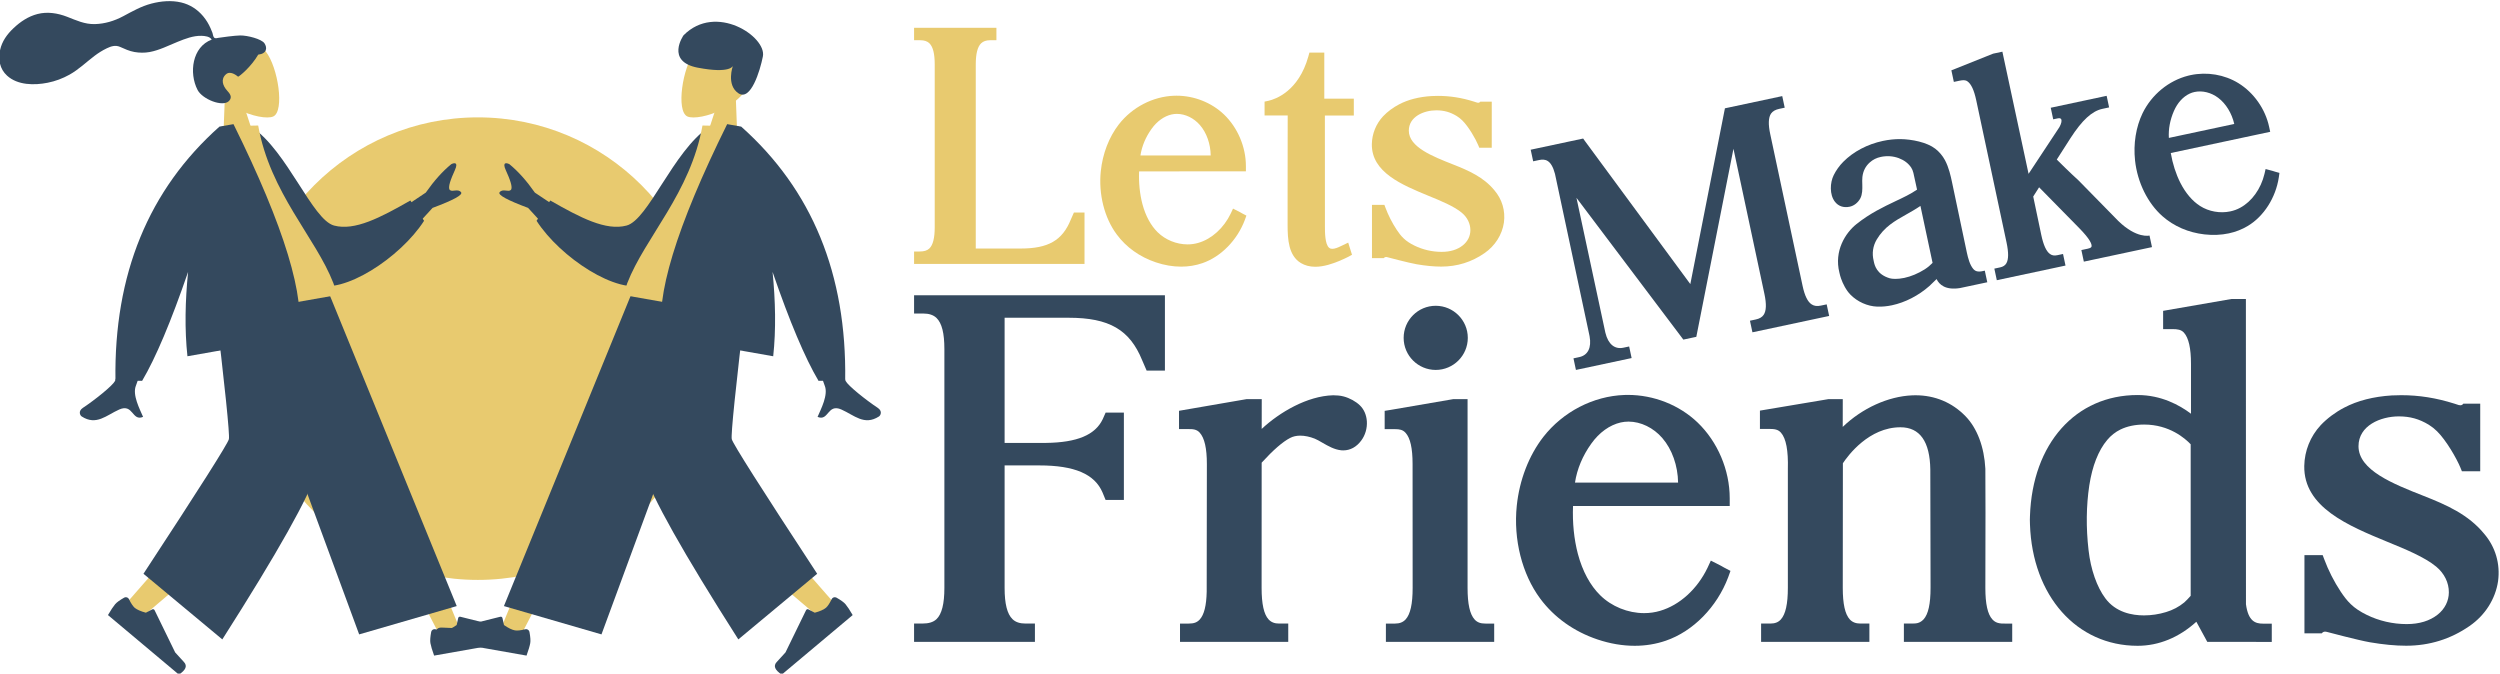 <?xml version="1.0" encoding="UTF-8" standalone="no"?>
<svg
   xmlns:dc="http://purl.org/dc/elements/1.1/"
   xmlns:cc="http://creativecommons.org/ns#"
   xmlns:rdf="http://www.w3.org/1999/02/22-rdf-syntax-ns#"
   xmlns:svg="http://www.w3.org/2000/svg"
   xmlns="http://www.w3.org/2000/svg"
   version="1.1"
   id="svg180"
   xml:space="preserve"
   width="396.353"
   height="106.796"
   viewBox="0 0 396.353 106.796"><defs
     id="defs184"><clipPath
       clipPathUnits="userSpaceOnUse"
       id="clipPath196"><path
         d="M 0,1000 H 1000 V 0 H 0 Z"
         id="path194" /></clipPath></defs><g
     id="g188"
     transform="matrix(1.333,0,0,-1.333,-468.49,720.065)"><g
       id="g190"><g
         id="g192"
         clip-path="url(#clipPath196)"><g
           id="g198"
           transform="translate(435.797,498.718)"><path
             d="m 0,0 c 0,-15.19 -12.315,-27.506 -27.506,-27.506 -15.191,0 -27.506,12.316 -27.506,27.506 0,15.191 12.315,27.506 27.506,27.506 C -12.315,27.506 0,15.191 0,0"
             style="fill:#e8ca6f;fill-opacity:1;fill-rule:evenodd;stroke:none"
             id="path200" /></g><g
           id="g202"
           transform="translate(478.809,514.058)"><path
             d="m 0,0 0.003,0.009 0.37,0.839 H 1.634 V -5.267 L -9.314,-5.268 h -9.324 v 1.481 h 0.659 c 0.536,0 0.905,0.115 1.163,0.363 0.426,0.413 0.634,1.239 0.634,2.522 v 19.358 c 0,1.296 -0.203,2.099 -0.638,2.526 -0.251,0.241 -0.603,0.359 -1.075,0.359 h -0.743 v 1.481 h 9.794 v -1.481 h -0.764 c -0.445,0 -0.811,-0.127 -1.057,-0.366 -0.427,-0.42 -0.636,-1.246 -0.636,-2.524 V -3.43 l 5.344,-0.003 C -2.673,-3.433 -1.003,-2.47 0,0"
             style="fill:#e8ca6f;fill-opacity:1;fill-rule:nonzero;stroke:none"
             id="path204" /></g><g
           id="g206"
           transform="translate(487.096,521.696)"><path
             d="M 0,0 H 8.355 C 8.336,1.368 7.868,2.7 7.076,3.611 6.356,4.445 5.334,4.943 4.337,4.943 4.123,4.943 3.911,4.92 3.709,4.875 2.81,4.671 1.96,4.06 1.316,3.153 0.616,2.175 0.165,1.093 0,0 m -0.16,-1.894 c -0.055,-1.361 0.081,-2.7 0.394,-3.89 0.373,-1.397 0.999,-2.555 1.811,-3.349 0.917,-0.906 2.245,-1.446 3.555,-1.446 0.45,0 0.885,0.063 1.296,0.186 1.583,0.46 3.02,1.766 3.847,3.494 l 0.267,0.576 0.814,-0.414 c 0.046,-0.024 0.077,-0.042 0.105,-0.059 0.013,-0.008 0.021,-0.013 0.029,-0.017 l 0.009,-0.005 c 0.025,-0.014 0.044,-0.024 0.064,-0.036 0.028,-0.017 0.057,-0.032 0.096,-0.054 l 0.475,-0.248 -0.185,-0.51 c -0.909,-2.418 -2.845,-4.388 -5.054,-5.146 -0.794,-0.274 -1.643,-0.414 -2.524,-0.414 -0.984,0 -1.993,0.172 -3.001,0.509 -1.912,0.641 -3.523,1.787 -4.657,3.317 -1.471,1.979 -2.18,4.79 -1.899,7.52 0.214,2.085 0.977,4.066 2.149,5.578 1.592,2.041 4.048,3.312 6.568,3.403 0.1,0.005 0.189,0.005 0.285,0.005 2.103,0 4.161,-0.813 5.649,-2.232 1.632,-1.565 2.608,-3.861 2.608,-6.144 v -0.624 z"
             style="fill:#e8ca6f;fill-opacity:1;fill-rule:nonzero;stroke:none"
             id="path208" /></g><g
           id="g210"
           transform="translate(508.961,533.927)"><path
             d="M 0,0 V -5.475 H 3.512 V -7.483 H 0.07 l 0.005,-13.214 c 0,-0.628 0,-2.1 0.494,-2.51 0.108,-0.092 0.224,-0.132 0.379,-0.132 0.145,0 0.318,0.035 0.514,0.104 0.111,0.037 0.324,0.123 0.732,0.323 l 0.649,0.313 0.452,-1.446 -0.454,-0.249 c -0.295,-0.153 -0.653,-0.315 -1.127,-0.513 -0.701,-0.286 -1.75,-0.665 -2.783,-0.665 -0.652,0 -1.235,0.152 -1.732,0.452 -1.445,0.883 -1.564,2.796 -1.564,4.518 v 3.741 c 0,2.94 0.008,7.57 0.012,9.282 h -2.751 v 1.649 l 0.486,0.105 c 0.813,0.189 3.568,1.128 4.722,5.27 L -1.771,0 Z"
             style="fill:#e8ca6f;fill-opacity:1;fill-rule:nonzero;stroke:none"
             id="path212" /></g><g
           id="g214"
           transform="translate(530.325,513.713)"><path
             d="m 0,0 c -0.213,-1.45 -1.056,-2.775 -2.312,-3.638 -1.524,-1.061 -3.254,-1.599 -5.14,-1.599 -0.867,0 -1.851,0.093 -2.925,0.278 -0.94,0.161 -3.483,0.839 -3.509,0.845 -0.293,0.075 -0.395,-0.116 -0.395,-0.116 h -1.412 v 6.334 h 1.478 l 0.115,-0.31 c 0.349,-0.934 0.803,-1.827 1.35,-2.654 0.234,-0.35 0.498,-0.717 0.82,-1.016 l 0.005,-0.004 c 0.318,-0.309 0.746,-0.596 1.276,-0.854 0.994,-0.49 2.115,-0.75 3.243,-0.75 1.026,0 1.873,0.26 2.517,0.774 0.575,0.46 0.895,1.097 0.899,1.791 0.009,0.785 -0.365,1.547 -1.028,2.093 -0.925,0.771 -2.516,1.421 -3.92,1.995 -3.197,1.318 -6.822,2.81 -6.77,6.162 0.022,1.23 0.496,2.404 1.333,3.306 0.523,0.553 1.202,1.058 1.911,1.424 1.066,0.561 2.36,0.894 3.85,0.986 0.259,0.014 0.513,0.02 0.762,0.02 1.448,0 2.826,-0.218 4.308,-0.684 0.106,-0.033 0.28,-0.098 0.355,-0.115 0.119,-0.028 0.182,-0.018 0.21,-0.009 0.115,0.035 0.159,0.118 0.159,0.118 h 1.374 V 12.71 c -0.002,0 -0.002,-3.807 -0.002,-3.807 h -1.484 l -0.121,0.295 c -0.305,0.744 -1.157,2.223 -1.898,2.949 -0.194,0.192 -0.411,0.364 -0.668,0.526 -0.779,0.47 -1.502,0.672 -2.417,0.676 -1.489,0 -3.276,-0.745 -3.276,-2.418 0,-1.947 2.809,-3.053 5.289,-4.029 C -4.171,6.174 -2.402,5.391 -1.129,3.835 -0.214,2.766 0.187,1.403 0,0"
             style="fill:#e8ca6f;fill-opacity:1;fill-rule:nonzero;stroke:none"
             id="path216" /></g><g
           id="g218"
           transform="translate(562.006,524.2)"><path
             d="m 0,0 3.84,-18.009 c 0.255,-1.196 0.614,-1.922 1.098,-2.22 0.294,-0.187 0.633,-0.229 1.076,-0.134 l 0.693,0.147 0.294,-1.379 -9.125,-1.945 -0.294,1.379 0.694,0.148 c 0.445,0.095 0.75,0.274 0.935,0.551 0.317,0.468 0.348,1.278 0.093,2.476 l -3.684,17.275 -4.418,-22.367 -1.544,-0.329 -0.225,0.299 -12.487,16.562 3.426,-15.98 0.02,-0.082 c 0.325,-1.341 1.101,-1.983 2.132,-1.763 l 0.689,0.146 0.294,-1.378 -6.623,-1.412 -0.293,1.378 0.688,0.148 c 1.032,0.219 1.479,1.123 1.229,2.478 l -0.005,0.021 c -0.003,0.022 -0.008,0.044 -0.012,0.065 l -4.099,19.23 c -0.449,1.702 -1.176,1.795 -1.896,1.642 l -0.698,-0.149 -0.294,1.379 6.238,1.33 0.225,-0.313 L -9.511,-17.805 -5.396,3.101 1.421,4.554 1.715,3.176 1.063,3.037 C 0.604,2.939 0.276,2.751 0.089,2.476 -0.229,2.001 -0.258,1.19 0,0"
             style="fill:#34495e;fill-opacity:1;fill-rule:nonzero;stroke:none"
             id="path220" /></g><g
           id="g222"
           transform="translate(579.864,515.692)"><path
             d="m 0,0 c -0.578,-0.393 -1.15,-0.715 -1.708,-1.03 -1.337,-0.752 -2.599,-1.463 -3.495,-2.971 -0.453,-0.771 -0.578,-1.642 -0.361,-2.518 l 0.019,-0.093 c 0.089,-0.419 0.326,-1.531 1.897,-1.994 0.293,-0.085 0.921,-0.125 1.727,0.046 0.812,0.173 1.631,0.517 2.435,1.02 0.387,0.243 0.743,0.577 0.93,0.768 z M -0.403,1.939 C -0.517,2.491 -0.789,3.732 -0.837,3.925 -0.906,4.196 -0.987,4.394 -1.101,4.563 -1.442,5.07 -1.927,5.437 -2.581,5.685 -3.267,5.935 -3.985,5.983 -4.717,5.828 -5.229,5.719 -5.656,5.504 -6.026,5.172 -6.532,4.721 -6.826,4.139 -6.904,3.438 -6.935,3.162 -6.924,2.818 -6.916,2.591 l 0.002,-0.055 c 0.01,-0.562 0.02,-1.14 -0.238,-1.64 L -7.155,0.891 c -0.278,-0.508 -0.746,-0.875 -1.253,-0.983 -0.725,-0.155 -1.351,0.055 -1.765,0.593 -0.655,0.841 -0.587,2.268 -0.142,3.16 0.281,0.57 0.674,1.121 1.139,1.589 1.199,1.21 2.87,2.09 4.705,2.481 0.696,0.149 1.396,0.221 2.083,0.217 C -1.03,7.933 0.78,7.573 1.77,6.8 2.222,6.455 2.641,5.959 2.916,5.443 3.383,4.569 3.598,3.56 3.756,2.822 3.78,2.708 4.081,1.28 4.738,-1.838 L 4.752,-1.905 C 5.105,-3.583 5.506,-5.485 5.519,-5.542 5.67,-6.229 5.866,-7.004 6.29,-7.503 6.449,-7.684 6.629,-7.778 6.854,-7.798 6.99,-7.81 7.111,-7.801 7.188,-7.79 c 0.022,0.002 0.048,0.006 0.075,0.011 0.045,0.007 0.1,0.019 0.12,0.023 L 7.655,-7.698 7.95,-9.079 4.704,-9.769 C 2.971,-10.046 2.233,-9.354 1.92,-8.7 L 1.057,-9.531 c -1.291,-1.137 -2.87,-1.949 -4.448,-2.286 -0.59,-0.126 -1.179,-0.18 -1.749,-0.16 -1.16,0.043 -2.347,0.573 -3.177,1.417 -0.516,0.513 -0.92,1.33 -1.125,1.923 -0.077,0.217 -0.144,0.457 -0.199,0.713 -0.641,2.552 0.698,4.703 2.041,5.77 1.609,1.28 3.196,2.035 4.597,2.7 l 0.04,0.02 c 0.888,0.418 1.802,0.847 2.56,1.373"
             style="fill:#34495e;fill-opacity:1;fill-rule:nonzero;stroke:none"
             id="path224" /></g><g
           id="g226"
           transform="translate(589.61,534.037)"><path
             d="m 0,0 0.123,-0.578 2.992,-13.95 c 1.276,1.924 3.569,5.385 3.673,5.563 0.237,0.438 0.308,0.778 0.193,0.958 -0.086,0.123 -0.283,0.099 -0.365,0.083 L 6.045,-8.046 5.751,-6.668 12.4,-5.25 12.694,-6.628 11.899,-6.798 C 10.659,-7.062 9.488,-8.135 8.104,-10.277 L 6.47,-12.83 c 1.515,-1.511 2.459,-2.366 2.565,-2.461 l 0.051,-0.05 4.7,-4.793 c 2.193,-2.134 3.713,-1.732 3.713,-1.732 l 0.294,-1.378 -8.105,-1.728 -0.294,1.378 0.776,0.166 c 0.395,0.084 0.425,0.215 0.434,0.257 0.058,0.26 -0.152,0.854 -1.48,2.203 l -4.757,4.84 -0.699,-1.099 0.96,-4.573 c 0.257,-1.208 0.595,-1.947 1.032,-2.26 0.244,-0.177 0.512,-0.222 0.87,-0.146 l 0.684,0.146 0.294,-1.378 -8.17,-1.742 -0.294,1.379 0.684,0.146 c 0.356,0.076 0.594,0.23 0.746,0.487 0.27,0.465 0.276,1.279 0.02,2.483 l -3.605,16.912 c -0.254,1.19 -0.592,1.921 -1.033,2.236 -0.265,0.195 -0.546,0.169 -1.004,0.075 l -0.625,-0.133 -0.294,1.379 0.467,0.181 4.497,1.8 z"
             style="fill:#34495e;fill-opacity:1;fill-rule:nonzero;stroke:none"
             id="path228" /></g><g
           id="g230"
           transform="translate(609.41,523.781)"><path
             d="M 0,0 7.778,1.659 C 7.488,2.928 6.789,4.075 5.871,4.767 5.035,5.4 3.984,5.661 3.057,5.463 2.857,5.42 2.665,5.357 2.485,5.274 1.688,4.906 1.02,4.168 0.6,3.197 0.142,2.148 -0.063,1.05 0,0 m 0.228,-1.795 c 0.218,-1.278 0.61,-2.497 1.138,-3.543 0.624,-1.227 1.438,-2.181 2.351,-2.759 1.033,-0.661 2.376,-0.901 3.595,-0.64 0.419,0.089 0.813,0.234 1.171,0.43 1.382,0.743 2.461,2.244 2.887,4.016 l 0.136,0.59 0.84,-0.224 c 0.047,-0.013 0.079,-0.024 0.108,-0.034 0.015,-0.005 0.023,-0.008 0.031,-0.01 l 0.009,-0.003 c 0.027,-0.008 0.045,-0.014 0.067,-0.021 0.03,-0.009 0.059,-0.019 0.1,-0.031 l 0.492,-0.137 -0.071,-0.511 c -0.366,-2.432 -1.778,-4.65 -3.684,-5.793 -0.685,-0.414 -1.448,-0.713 -2.268,-0.888 -0.916,-0.195 -1.89,-0.235 -2.895,-0.122 -1.908,0.218 -3.635,0.965 -4.995,2.164 -1.761,1.551 -2.979,4.027 -3.26,6.624 -0.214,1.984 0.103,3.979 0.893,5.62 1.078,2.216 3.112,3.887 5.44,4.472 C 2.404,7.43 2.488,7.448 2.578,7.467 4.535,7.884 6.612,7.535 8.279,6.509 10.11,5.376 11.474,3.433 11.927,1.308 l 0.125,-0.582 z"
             style="fill:#34495e;fill-opacity:1;fill-rule:nonzero;stroke:none"
             id="path232" /></g><g
           id="g234"
           transform="translate(463.776,470.253)"><path
             d="m 0,0 v 28.408 c 0,1.903 -0.298,3.081 -0.937,3.708 -0.368,0.352 -0.885,0.526 -1.577,0.526 h -1.091 v 2.173 H 26.23 V 25.85 h -2.173 l -0.536,1.239 c -1.478,3.634 -3.93,5.05 -8.745,5.05 H 7.163 V 17.253 h 4.924 c 3.706,0.048 5.852,0.945 6.747,2.825 l 0.345,0.781 h 2.17 V 10.472 h -2.176 l -0.359,0.876 c -0.939,2.201 -3.329,3.228 -7.518,3.228 H 7.163 V 0 c 0,-1.883 0.306,-3.095 0.935,-3.705 0.361,-0.357 0.874,-0.528 1.57,-0.528 h 1.101 V -6.407 H -3.605 v 2.174 h 0.968 c 0.785,0 1.328,0.168 1.706,0.531 C -0.305,-3.095 0,-1.883 0,0"
             style="fill:#34495e;fill-opacity:1;fill-rule:nonzero;stroke:none"
             id="path236" /></g><g
           id="g238"
           transform="translate(501.522,492.712)"><path
             d="M 0,0 -0.006,-3.542 C 2.127,-1.55 5.416,0.371 8.472,0.459 L 8.498,0.46 C 8.902,0.451 9.324,0.435 9.746,0.318 c 0.715,-0.19 1.453,-0.596 1.927,-1.06 0.485,-0.466 0.78,-1.14 0.828,-1.894 0.054,-0.82 -0.19,-1.658 -0.673,-2.297 -0.562,-0.759 -1.303,-1.162 -2.135,-1.162 -0.078,0 -0.155,0.003 -0.232,0.01 -0.82,0.081 -1.541,0.495 -2.238,0.896 l -0.037,0.021 c -0.325,0.189 -0.629,0.367 -0.889,0.47 -0.592,0.233 -1.186,0.356 -1.718,0.356 -0.456,0 -0.86,-0.092 -1.202,-0.272 -0.893,-0.464 -2.001,-1.425 -3.387,-2.941 0,-6.185 -0.007,-14.898 -0.007,-14.898 0,-1.91 0.271,-3.134 0.825,-3.741 0.319,-0.344 0.712,-0.499 1.272,-0.499 h 1.072 v -2.173 H -9.722 v 2.173 h 0.909 c 0.047,-10e-4 0.081,-10e-4 0.112,-10e-4 0.635,0 0.992,0.13 1.322,0.478 0.525,0.573 0.799,1.661 0.831,3.322 0.007,0.312 0.021,15.031 0.021,15.173 0,1.879 -0.279,3.102 -0.854,3.737 -0.344,0.389 -0.808,0.442 -1.459,0.421 H -8.855 -9.84 v 2.176 L -1.809,0 Z"
             style="fill:#34495e;fill-opacity:1;fill-rule:nonzero;stroke:none"
             id="path240" /></g><g
           id="g242"
           transform="translate(518.399,500)"><path
             d="M 0,0 C 0,2.104 1.711,3.815 3.814,3.815 5.918,3.815 7.63,2.104 7.63,0 7.63,-2.104 5.918,-3.814 3.814,-3.814 1.711,-3.814 0,-2.104 0,0 m 10.769,-33.981 v -2.173 h -12.88 v 2.173 h 1.086 c 0.548,0 0.951,0.159 1.267,0.502 0.557,0.615 0.828,1.836 0.828,3.731 l -0.008,14.753 c 0,1.876 -0.273,3.088 -0.837,3.705 -0.33,0.368 -0.735,0.432 -1.235,0.432 l -1.248,0.004 v 2.173 l 0.764,0.123 7.395,1.27 h 1.702 v -22.46 c 0,-1.9 0.272,-3.125 0.833,-3.743 0.298,-0.336 0.697,-0.49 1.253,-0.49 z"
             style="fill:#34495e;fill-opacity:1;fill-rule:nonzero;stroke:none"
             id="path244" /></g><g
           id="g246"
           transform="translate(538.778,482.786)"><path
             d="M 0,0 H 12.262 C 12.234,2.008 11.547,3.962 10.385,5.3 9.33,6.523 7.828,7.254 6.366,7.254 6.052,7.254 5.741,7.22 5.443,7.153 4.125,6.854 2.878,5.957 1.934,4.627 0.905,3.192 0.242,1.604 0,0 m -0.233,-2.78 c -0.081,-1.997 0.118,-3.962 0.579,-5.708 0.547,-2.051 1.466,-3.751 2.657,-4.916 1.345,-1.329 3.294,-2.121 5.216,-2.121 0.66,0 1.3,0.091 1.902,0.272 2.324,0.676 4.432,2.592 5.645,5.127 l 0.392,0.847 1.196,-0.608 c 0.066,-0.035 0.113,-0.062 0.154,-0.087 0.018,-0.011 0.03,-0.018 0.042,-0.025 l 0.012,-0.007 c 0.038,-0.02 0.065,-0.035 0.094,-0.053 0.041,-0.024 0.084,-0.047 0.142,-0.079 l 0.696,-0.364 -0.27,-0.749 c -1.335,-3.548 -4.175,-6.438 -7.417,-7.551 -1.166,-0.403 -2.412,-0.608 -3.705,-0.608 -1.444,0 -2.925,0.252 -4.405,0.747 -2.806,0.94 -5.17,2.623 -6.834,4.867 -2.158,2.905 -3.199,7.03 -2.787,11.036 0.315,3.061 1.435,5.967 3.154,8.187 2.337,2.995 5.94,4.861 9.64,4.994 0.146,0.008 0.278,0.008 0.419,0.008 3.084,0 6.106,-1.194 8.289,-3.277 2.396,-2.296 3.826,-5.666 3.826,-9.015 l 0.001,-0.917 z"
             style="fill:#34495e;fill-opacity:1;fill-rule:nonzero;stroke:none"
             id="path248" /></g><g
           id="g250"
           transform="translate(570.627,492.712)"><path
             d="M 0,0 -0.006,-3.301 C 2.306,-1.082 5.383,0.33 8.261,0.452 8.394,0.46 8.524,0.46 8.653,0.46 c 2.305,0 4.36,-0.86 5.942,-2.489 1.39,-1.432 2.23,-3.654 2.363,-6.258 V -8.32 l 0.016,-5.196 c 0,-4.005 -0.016,-8.899 -0.016,-8.939 0,-1.903 0.272,-3.127 0.832,-3.738 0.078,-0.085 0.17,-0.167 0.264,-0.234 0.211,-0.15 0.478,-0.233 0.843,-0.26 0.044,-0.003 0.27,-0.006 0.46,-0.006 0.04,0 0.073,0 0.093,0.001 h 0.703 v -2.174 H 7.268 v 2.174 h 0.69 c 0.244,0 0.475,0 0.719,0.019 0.345,0.029 0.677,0.198 0.933,0.479 0.559,0.613 0.83,1.838 0.83,3.742 v 0.476 c -0.019,8.548 -0.029,13.252 -0.029,13.603 -0.047,3.333 -1.242,5.027 -3.553,5.027 -3.744,0 -6.226,-3.346 -6.845,-4.278 l -0.014,-14.829 c 0,-1.904 0.272,-3.128 0.831,-3.74 0.306,-0.337 0.721,-0.499 1.271,-0.499 h 1.064 v -2.174 h -12.88 v 2.174 h 1.093 c 0.56,0 0.948,0.151 1.258,0.491 0.558,0.618 0.831,1.843 0.831,3.741 v 14.136 c 0.059,2.22 -0.208,3.638 -0.819,4.334 -0.342,0.389 -0.764,0.448 -1.409,0.448 l -0.105,10e-4 -0.988,-10e-4 v 2.176 L -1.712,0 Z"
             style="fill:#34495e;fill-opacity:1;fill-rule:nonzero;stroke:none"
             id="path252" /></g><g
           id="g254"
           transform="translate(612.005,487.343)"><path
             d="m 0,0 c -0.649,0.687 -2.527,2.346 -5.533,2.346 -1.069,0 -2.018,-0.2 -2.821,-0.59 -0.594,-0.289 -1.138,-0.719 -1.574,-1.242 -0.524,-0.62 -0.959,-1.378 -1.332,-2.321 -0.344,-0.866 -0.611,-1.899 -0.796,-3.07 -0.367,-2.44 -0.398,-5.035 -0.091,-7.709 0.131,-1.162 0.368,-2.222 0.721,-3.237 0.345,-0.981 0.77,-1.817 1.266,-2.484 1.244,-1.69 3.191,-2.045 4.605,-2.045 0.881,0 1.789,0.136 2.625,0.395 0.809,0.241 1.537,0.627 2.169,1.148 0.2,0.171 0.515,0.507 0.761,0.788 z m 0.037,3.635 v 5.929 c 0,1.87 -0.277,3.085 -0.844,3.719 -0.33,0.356 -0.767,0.415 -1.369,0.415 h -1.101 v 2.173 l 8.104,1.405 h 1.741 l 0.008,-36.3 c 0.27,-2.028 1.127,-2.308 2.014,-2.308 h 1.056 v -2.174 l -7.671,0.009 -1.3,2.389 c -2.065,-1.872 -4.47,-2.859 -6.985,-2.859 -7.247,0 -12.512,5.932 -12.803,14.424 -0.017,0.41 -0.017,0.748 0,1.031 0.293,8.596 5.437,14.37 12.803,14.37 2.808,0 4.996,-1.203 6.347,-2.223"
             style="fill:#34495e;fill-opacity:1;fill-rule:nonzero;stroke:none"
             id="path256" /></g><g
           id="g258"
           transform="translate(648.566,471.07)"><path
             d="m 0,0 c -0.312,-2.128 -1.548,-4.072 -3.392,-5.339 -2.238,-1.557 -4.777,-2.347 -7.545,-2.347 -1.271,0 -2.715,0.137 -4.292,0.408 -1.379,0.236 -5.112,1.232 -5.149,1.241 -0.43,0.11 -0.58,-0.171 -0.58,-0.171 h -2.072 v 9.295 h 2.17 l 0.169,-0.453 c 0.511,-1.372 1.177,-2.682 1.979,-3.896 0.346,-0.513 0.733,-1.051 1.205,-1.492 L -17.5,-2.76 c 0.466,-0.453 1.095,-0.874 1.871,-1.252 1.46,-0.719 3.105,-1.1 4.761,-1.1 1.506,0 2.748,0.382 3.693,1.134 0.844,0.676 1.313,1.611 1.32,2.629 0.012,1.152 -0.538,2.271 -1.509,3.073 -1.359,1.13 -3.693,2.085 -5.752,2.927 -4.693,1.934 -10.012,4.124 -9.936,9.042 0.032,1.806 0.727,3.529 1.956,4.853 0.769,0.811 1.765,1.553 2.804,2.09 1.563,0.823 3.465,1.31 5.65,1.447 0.379,0.02 0.754,0.029 1.12,0.029 2.124,0 4.145,-0.32 6.321,-1.004 0.156,-0.049 0.413,-0.143 0.52,-0.169 0.175,-0.041 0.268,-0.026 0.309,-0.013 0.168,0.052 0.234,0.174 0.234,0.174 h 2.015 v -2.447 c -10e-4,0 -10e-4,-5.587 -10e-4,-5.587 h -2.179 l -0.177,0.433 c -0.449,1.092 -1.697,3.262 -2.785,4.327 -0.285,0.283 -0.604,0.535 -0.98,0.773 -1.145,0.688 -2.206,0.985 -3.547,0.992 -2.186,0 -4.809,-1.093 -4.808,-3.549 0,-2.857 4.122,-4.48 7.76,-5.913 2.72,-1.068 5.316,-2.217 7.185,-4.5 C -0.313,4.059 0.274,2.059 0,0"
             style="fill:#34495e;fill-opacity:1;fill-rule:nonzero;stroke:none"
             id="path260" /></g><g
           id="g262"
           transform="translate(377.893,520.599)"><path
             d="M 0,0 0.354,9.296 1.75,9.542 4.603,0.812 Z"
             style="fill:#e8ca6f;fill-opacity:1;fill-rule:evenodd;stroke:none"
             id="path264" /></g><g
           id="g266"
           transform="translate(383.953,526.331)"><path
             d="M 0,0 C -1.371,-0.621 -7.375,1.222 -7.806,5.35 -8.237,9.479 -2.365,9.589 -0.891,7.727 0.583,5.865 1.372,0.621 0,0"
             style="fill:#e8ca6f;fill-opacity:1;fill-rule:evenodd;stroke:none"
             id="path268" /></g><g
           id="g270"
           transform="translate(380.021,535.967)"><path
             d="m 0,0 c -0.624,-0.008 -2.27,-0.229 -2.571,-0.281 -0.193,-0.034 -0.393,-0.115 -0.538,0.041 -0.119,0.127 -0.127,0.376 -0.185,0.538 -0.066,0.188 -0.146,0.371 -0.227,0.554 -0.227,0.52 -0.519,1.002 -0.884,1.437 -0.686,0.818 -1.58,1.395 -2.625,1.639 -1.154,0.269 -2.386,0.159 -3.523,-0.137 -1.218,-0.317 -2.263,-0.919 -3.362,-1.505 -1.047,-0.559 -2.186,-0.908 -3.378,-0.935 -1.202,-0.028 -2.198,0.446 -3.291,0.871 -1.119,0.434 -2.345,0.631 -3.523,0.328 -1.101,-0.283 -2.048,-0.922 -2.863,-1.696 -0.761,-0.724 -1.352,-1.537 -1.584,-2.576 -0.249,-1.118 -0.047,-2.261 0.827,-3.057 1.266,-1.152 3.241,-1.16 4.827,-0.845 0.918,0.182 1.793,0.509 2.608,0.966 1.088,0.609 1.969,1.473 2.955,2.221 0.464,0.352 0.952,0.659 1.476,0.911 0.508,0.245 1.024,0.406 1.565,0.171 0.572,-0.25 1.091,-0.502 1.715,-0.612 0.599,-0.105 1.215,-0.114 1.813,-0.004 1.164,0.215 2.25,0.779 3.341,1.22 0.889,0.36 1.842,0.731 2.818,0.708 0.407,-0.01 1.009,-0.072 1.222,-0.453 -2.312,-0.851 -2.733,-3.951 -1.679,-5.987 0.568,-1.099 2.993,-2.073 3.734,-1.312 0.47,0.483 0.054,0.933 -0.217,1.232 -0.518,0.571 -0.803,1.372 -0.132,1.952 0.578,0.5 1.419,-0.297 1.432,-0.294 0.175,0.045 1.558,1.178 2.394,2.623 1.053,0.123 1.091,0.834 0.744,1.349 C 2.541,-0.418 0.862,0.011 0,0"
             style="fill:#34495e;fill-opacity:1;fill-rule:evenodd;stroke:none"
             id="path272" /></g><g
           id="g274"
           transform="translate(380.492,505.382)"><path
             d="m 0,0 13.583,-22.097 9.843,-18.969 2.488,0.439 L 8.551,1.508 Z"
             style="fill:#e8ca6f;fill-opacity:1;fill-rule:evenodd;stroke:none"
             id="path276" /></g><g
           id="g278"
           transform="translate(378.601,505.048)"><path
             d="m 0,0 c 1.371,-8.364 1.894,-19.859 1.753,-20.421 -0.095,-0.374 -4.682,-5.731 -13.761,-16.07 l 2.036,-1.53 c 11.196,9.466 16.996,14.735 17.403,15.805 0.609,1.607 1.07,15.482 1.925,23.866 z"
             style="fill:#e8ca6f;fill-opacity:1;fill-rule:evenodd;stroke:none"
             id="path280" /></g><g
           id="g282"
           transform="translate(366.223,469.102)"><path
             d="m 0,0 c -0.531,-0.301 -0.888,-0.561 -1.072,-0.779 -0.226,-0.27 -0.511,-0.7 -0.855,-1.293 0.313,-0.263 3.124,-2.622 8.435,-7.078 0.827,0.54 1.028,1.037 0.604,1.491 -0.424,0.454 -0.772,0.836 -1.046,1.144 l -2.45,5.027 C 3.566,-1.387 3.443,-1.344 3.342,-1.394 3.34,-1.395 3.338,-1.396 3.337,-1.396 L 2.581,-1.791 C 1.973,-1.628 1.532,-1.432 1.259,-1.202 1.039,-1.018 0.811,-0.678 0.573,-0.18 0.476,0.025 0.23,0.111 0.025,0.014 0.017,0.01 0.009,0.005 0,0"
             style="fill:#34495e;fill-opacity:1;fill-rule:evenodd;stroke:none"
             id="path284" /></g><g
           id="g286"
           transform="translate(402.737,465.019)"><path
             d="M 0,0 C -0.11,-0.6 -0.141,-1.041 -0.092,-1.322 -0.03,-1.669 0.116,-2.164 0.35,-2.809 0.752,-2.737 4.366,-2.1 11.193,-0.896 11.311,0.084 11.06,0.559 10.439,0.525 9.819,0.492 9.303,0.471 8.891,0.46 L 3.465,1.813 C 3.354,1.841 3.243,1.773 3.216,1.664 3.216,1.662 3.215,1.66 3.215,1.658 L 3.031,0.826 C 2.516,0.465 2.082,0.254 1.73,0.191 1.448,0.142 1.04,0.186 0.507,0.323 0.287,0.38 0.062,0.248 0.006,0.028 0.004,0.02 0.002,0.01 0,0"
             style="fill:#34495e;fill-opacity:1;fill-rule:evenodd;stroke:none"
             id="path288" /></g><g
           id="g290"
           transform="translate(394.173,464.731)"><path
             d="M 0,0 11.604,3.368 -4.301,42.305 -14.897,40.437 Z"
             style="fill:#34495e;fill-opacity:1;fill-rule:evenodd;stroke:none"
             id="path292" /></g><g
           id="g294"
           transform="translate(368.519,471.943)"><path
             d="m 0,0 9.378,-7.807 c 6.601,10.359 10.34,17.017 11.218,19.976 0.877,2.959 0.798,10.541 -0.239,22.748 L 8.428,32.813 C 9.7,22.139 10.277,16.537 10.158,16.009 10.039,15.48 6.652,10.145 0,0"
             style="fill:#34495e;fill-opacity:1;fill-rule:evenodd;stroke:none"
             id="path296" /></g><g
           id="g298"
           transform="translate(367.853,507.232)"><path
             d="m 0,0 4.054,-0.088 c -2.643,-8.045 -4.069,-12.313 -4.277,-12.804 -0.468,-1.106 0.452,-2.818 0.843,-3.737 -1.333,-0.57 -1.154,1.623 -2.837,0.875 -1.536,-0.683 -2.717,-1.948 -4.459,-0.829 -0.214,0.137 -0.442,0.644 0.138,1.027 1.444,0.955 3.531,2.634 3.818,3.193 C -2.327,-11.6 -1.421,-7.479 0,0 m 27.853,5.776 6.389,4.267 c 0.999,1.424 2.009,2.551 3.028,3.38 0.319,0.167 0.89,0.302 0.433,-0.708 -0.457,-1.009 -0.892,-2.091 -0.591,-2.363 0.302,-0.273 0.953,0.201 1.326,-0.263 C 38.686,9.78 37.557,9.159 35.05,8.226 L 30.564,3.329 Z"
             style="fill:#34495e;fill-opacity:1;fill-rule:evenodd;stroke:none"
             id="path300" /></g><g
           id="g302"
           transform="translate(379.827,524.473)"><path
             d="m 0,0 1.604,0.576 c 4.215,-2.862 7.167,-11.004 9.761,-11.693 2.454,-0.652 5.49,0.933 9.071,2.981 l 1.631,-2.412 C 19.258,-14.923 12.42,-19.406 9.102,-18.12 3.795,-16.064 0.861,-5.899 0,0"
             style="fill:#34495e;fill-opacity:1;fill-rule:evenodd;stroke:none"
             id="path304" /></g><g
           id="g306"
           transform="translate(376.289,502.404)"><path
             d="m 0,0 c 6.628,1.169 11.503,2.028 14.625,2.579 0.669,0.118 0.372,1.062 0.189,1.532 C 12.708,9.542 7.286,14.84 5.873,22.85 L 1.538,22.768 C -0.96,16.534 -0.947,9.403 0,0"
             style="fill:#e8ca6f;fill-opacity:1;fill-rule:evenodd;stroke:none"
             id="path308" /></g><g
           id="g310"
           transform="translate(373.826,507.844)"><path
             d="m 0,0 c -2.032,-5.91 -3.854,-10.229 -5.467,-12.956 l -3.172,0.061 C -8.826,-0.285 -4.703,9.773 3.729,17.28 l 0.048,0.009 1.622,0.286 C 11.466,5.317 14.028,-3.112 13.087,-7.71 L -0.077,-10.032 C -0.424,-6.849 -0.343,-3.405 0,0"
             style="fill:#34495e;fill-opacity:1;fill-rule:evenodd;stroke:none"
             id="path312" /></g><g
           id="g314"
           transform="translate(439.273,520.599)"><path
             d="M 0,0 -0.354,9.296 -1.75,9.542 -4.603,0.812 Z"
             style="fill:#e8ca6f;fill-opacity:1;fill-rule:evenodd;stroke:none"
             id="path316" /></g><g
           id="g318"
           transform="translate(433.213,526.331)"><path
             d="M 0,0 C 1.371,-0.621 7.375,1.222 7.806,5.35 8.237,9.479 2.365,9.589 0.891,7.727 -0.583,5.865 -1.372,0.621 0,0"
             style="fill:#e8ca6f;fill-opacity:1;fill-rule:evenodd;stroke:none"
             id="path320" /></g><g
           id="g322"
           transform="translate(436.674,505.382)"><path
             d="m 0,0 -13.583,-22.097 -9.843,-18.969 -2.488,0.439 17.363,42.135 z"
             style="fill:#e8ca6f;fill-opacity:1;fill-rule:evenodd;stroke:none"
             id="path324" /></g><g
           id="g326"
           transform="translate(438.565,505.048)"><path
             d="m 0,0 c -1.371,-8.364 -1.894,-19.859 -1.753,-20.421 0.095,-0.374 4.682,-5.731 13.761,-16.07 l -2.036,-1.53 c -11.196,9.466 -16.996,14.735 -17.403,15.805 -0.61,1.607 -1.07,15.482 -1.925,23.866 z"
             style="fill:#e8ca6f;fill-opacity:1;fill-rule:evenodd;stroke:none"
             id="path328" /></g><g
           id="g330"
           transform="translate(450.943,469.102)"><path
             d="m 0,0 c 0.531,-0.301 0.888,-0.561 1.072,-0.779 0.226,-0.27 0.511,-0.7 0.855,-1.293 -0.313,-0.263 -3.124,-2.622 -8.435,-7.078 -0.827,0.54 -1.028,1.037 -0.604,1.491 0.424,0.454 0.772,0.836 1.046,1.144 l 2.45,5.027 c 0.05,0.101 0.173,0.144 0.274,0.094 0.002,-0.001 0.004,-0.002 0.005,-0.002 l 0.756,-0.395 c 0.608,0.163 1.049,0.359 1.322,0.589 0.22,0.184 0.448,0.524 0.686,1.022 0.097,0.205 0.343,0.291 0.548,0.194 C -0.017,0.01 -0.009,0.005 0,0"
             style="fill:#34495e;fill-opacity:1;fill-rule:evenodd;stroke:none"
             id="path332" /></g><g
           id="g334"
           transform="translate(414.429,465.019)"><path
             d="M 0,0 C 0.11,-0.6 0.141,-1.041 0.092,-1.322 0.03,-1.669 -0.116,-2.164 -0.35,-2.809 c -0.402,0.072 -4.016,0.709 -10.843,1.913 -0.118,0.98 0.133,1.455 0.754,1.421 0.62,-0.033 1.136,-0.054 1.548,-0.065 l 5.426,1.353 c 0.111,0.028 0.222,-0.04 0.249,-0.149 0,-0.002 0.001,-0.004 0.001,-0.006 L -3.031,0.826 C -2.516,0.465 -2.082,0.254 -1.73,0.191 -1.448,0.142 -1.04,0.186 -0.507,0.323 -0.287,0.38 -0.062,0.248 -0.006,0.028 -0.004,0.02 -0.002,0.01 0,0"
             style="fill:#34495e;fill-opacity:1;fill-rule:evenodd;stroke:none"
             id="path336" /></g><g
           id="g338"
           transform="translate(422.993,464.731)"><path
             d="M 0,0 -11.604,3.368 4.301,42.305 14.897,40.437 Z"
             style="fill:#34495e;fill-opacity:1;fill-rule:evenodd;stroke:none"
             id="path340" /></g><g
           id="g342"
           transform="translate(448.647,471.943)"><path
             d="m 0,0 -9.378,-7.807 c -6.601,10.359 -10.34,17.017 -11.218,19.976 -0.877,2.959 -0.798,10.541 0.239,22.748 L -8.428,32.813 C -9.7,22.139 -10.277,16.537 -10.158,16.009 -10.039,15.48 -6.652,10.145 0,0"
             style="fill:#34495e;fill-opacity:1;fill-rule:evenodd;stroke:none"
             id="path344" /></g><g
           id="g346"
           transform="translate(452.033,494.869)"><path
             d="m 0,0 c 0.287,-0.56 2.374,-2.238 3.818,-3.193 0.58,-0.383 0.352,-0.89 0.138,-1.028 -1.742,-1.118 -2.923,0.147 -4.459,0.829 -1.683,0.748 -1.504,-1.444 -2.837,-0.875 0.391,0.919 1.312,2.632 0.843,3.738 -0.208,0.491 -1.634,4.759 -4.276,12.804 l 4.053,0.088 C -1.299,4.884 -0.393,0.763 0,0 m -33.284,15.692 -4.486,4.897 c -2.506,0.933 -3.635,1.554 -3.387,1.863 0.372,0.464 1.023,-0.01 1.325,0.262 0.302,0.272 -0.134,1.355 -0.591,2.364 -0.457,1.009 0.114,0.875 0.434,0.708 1.018,-0.829 2.028,-1.956 3.027,-3.38 l 6.39,-4.267 z"
             style="fill:#34495e;fill-opacity:1;fill-rule:evenodd;stroke:none"
             id="path348" /></g><g
           id="g350"
           transform="translate(437.339,524.473)"><path
             d="m 0,0 -1.604,0.576 c -4.215,-2.862 -7.167,-11.004 -9.761,-11.693 -2.454,-0.652 -5.49,0.933 -9.071,2.981 l -1.631,-2.412 c 2.809,-4.375 9.647,-8.858 12.965,-7.572 C -3.795,-16.064 -0.861,-5.899 0,0"
             style="fill:#34495e;fill-opacity:1;fill-rule:evenodd;stroke:none"
             id="path352" /></g><g
           id="g354"
           transform="translate(440.877,502.404)"><path
             d="m 0,0 c -6.628,1.169 -11.503,2.028 -14.625,2.579 -0.669,0.118 -0.372,1.062 -0.189,1.532 2.106,5.431 7.528,10.729 8.941,18.739 l 4.335,-0.082 C 0.96,16.534 0.947,9.403 0,0"
             style="fill:#e8ca6f;fill-opacity:1;fill-rule:evenodd;stroke:none"
             id="path356" /></g><g
           id="g358"
           transform="translate(443.34,507.844)"><path
             d="m 0,0 c 2.032,-5.91 3.854,-10.229 5.467,-12.956 l 3.172,0.061 C 8.826,-0.285 4.703,9.773 -3.729,17.28 l -0.048,0.009 -1.622,0.286 C -11.466,5.317 -14.028,-3.112 -13.087,-7.71 L 0.077,-10.032 C 0.424,-6.849 0.343,-3.405 0,0"
             style="fill:#34495e;fill-opacity:1;fill-rule:evenodd;stroke:none"
             id="path360" /></g><g
           id="g362"
           transform="translate(432.753,535.985)"><path
             d="m 0,0 c 0,0 -2.19,-3.11 1.697,-3.852 3.888,-0.742 4.17,0.212 4.17,0.212 0,0 -0.813,-2.262 0.654,-3.252 1.467,-0.989 2.577,2.662 2.916,4.383 C 9.896,-0.176 3.853,3.888 0,0"
             style="fill:#34495e;fill-opacity:1;fill-rule:evenodd;stroke:none"
             id="path364" /></g></g></g></g></svg>
